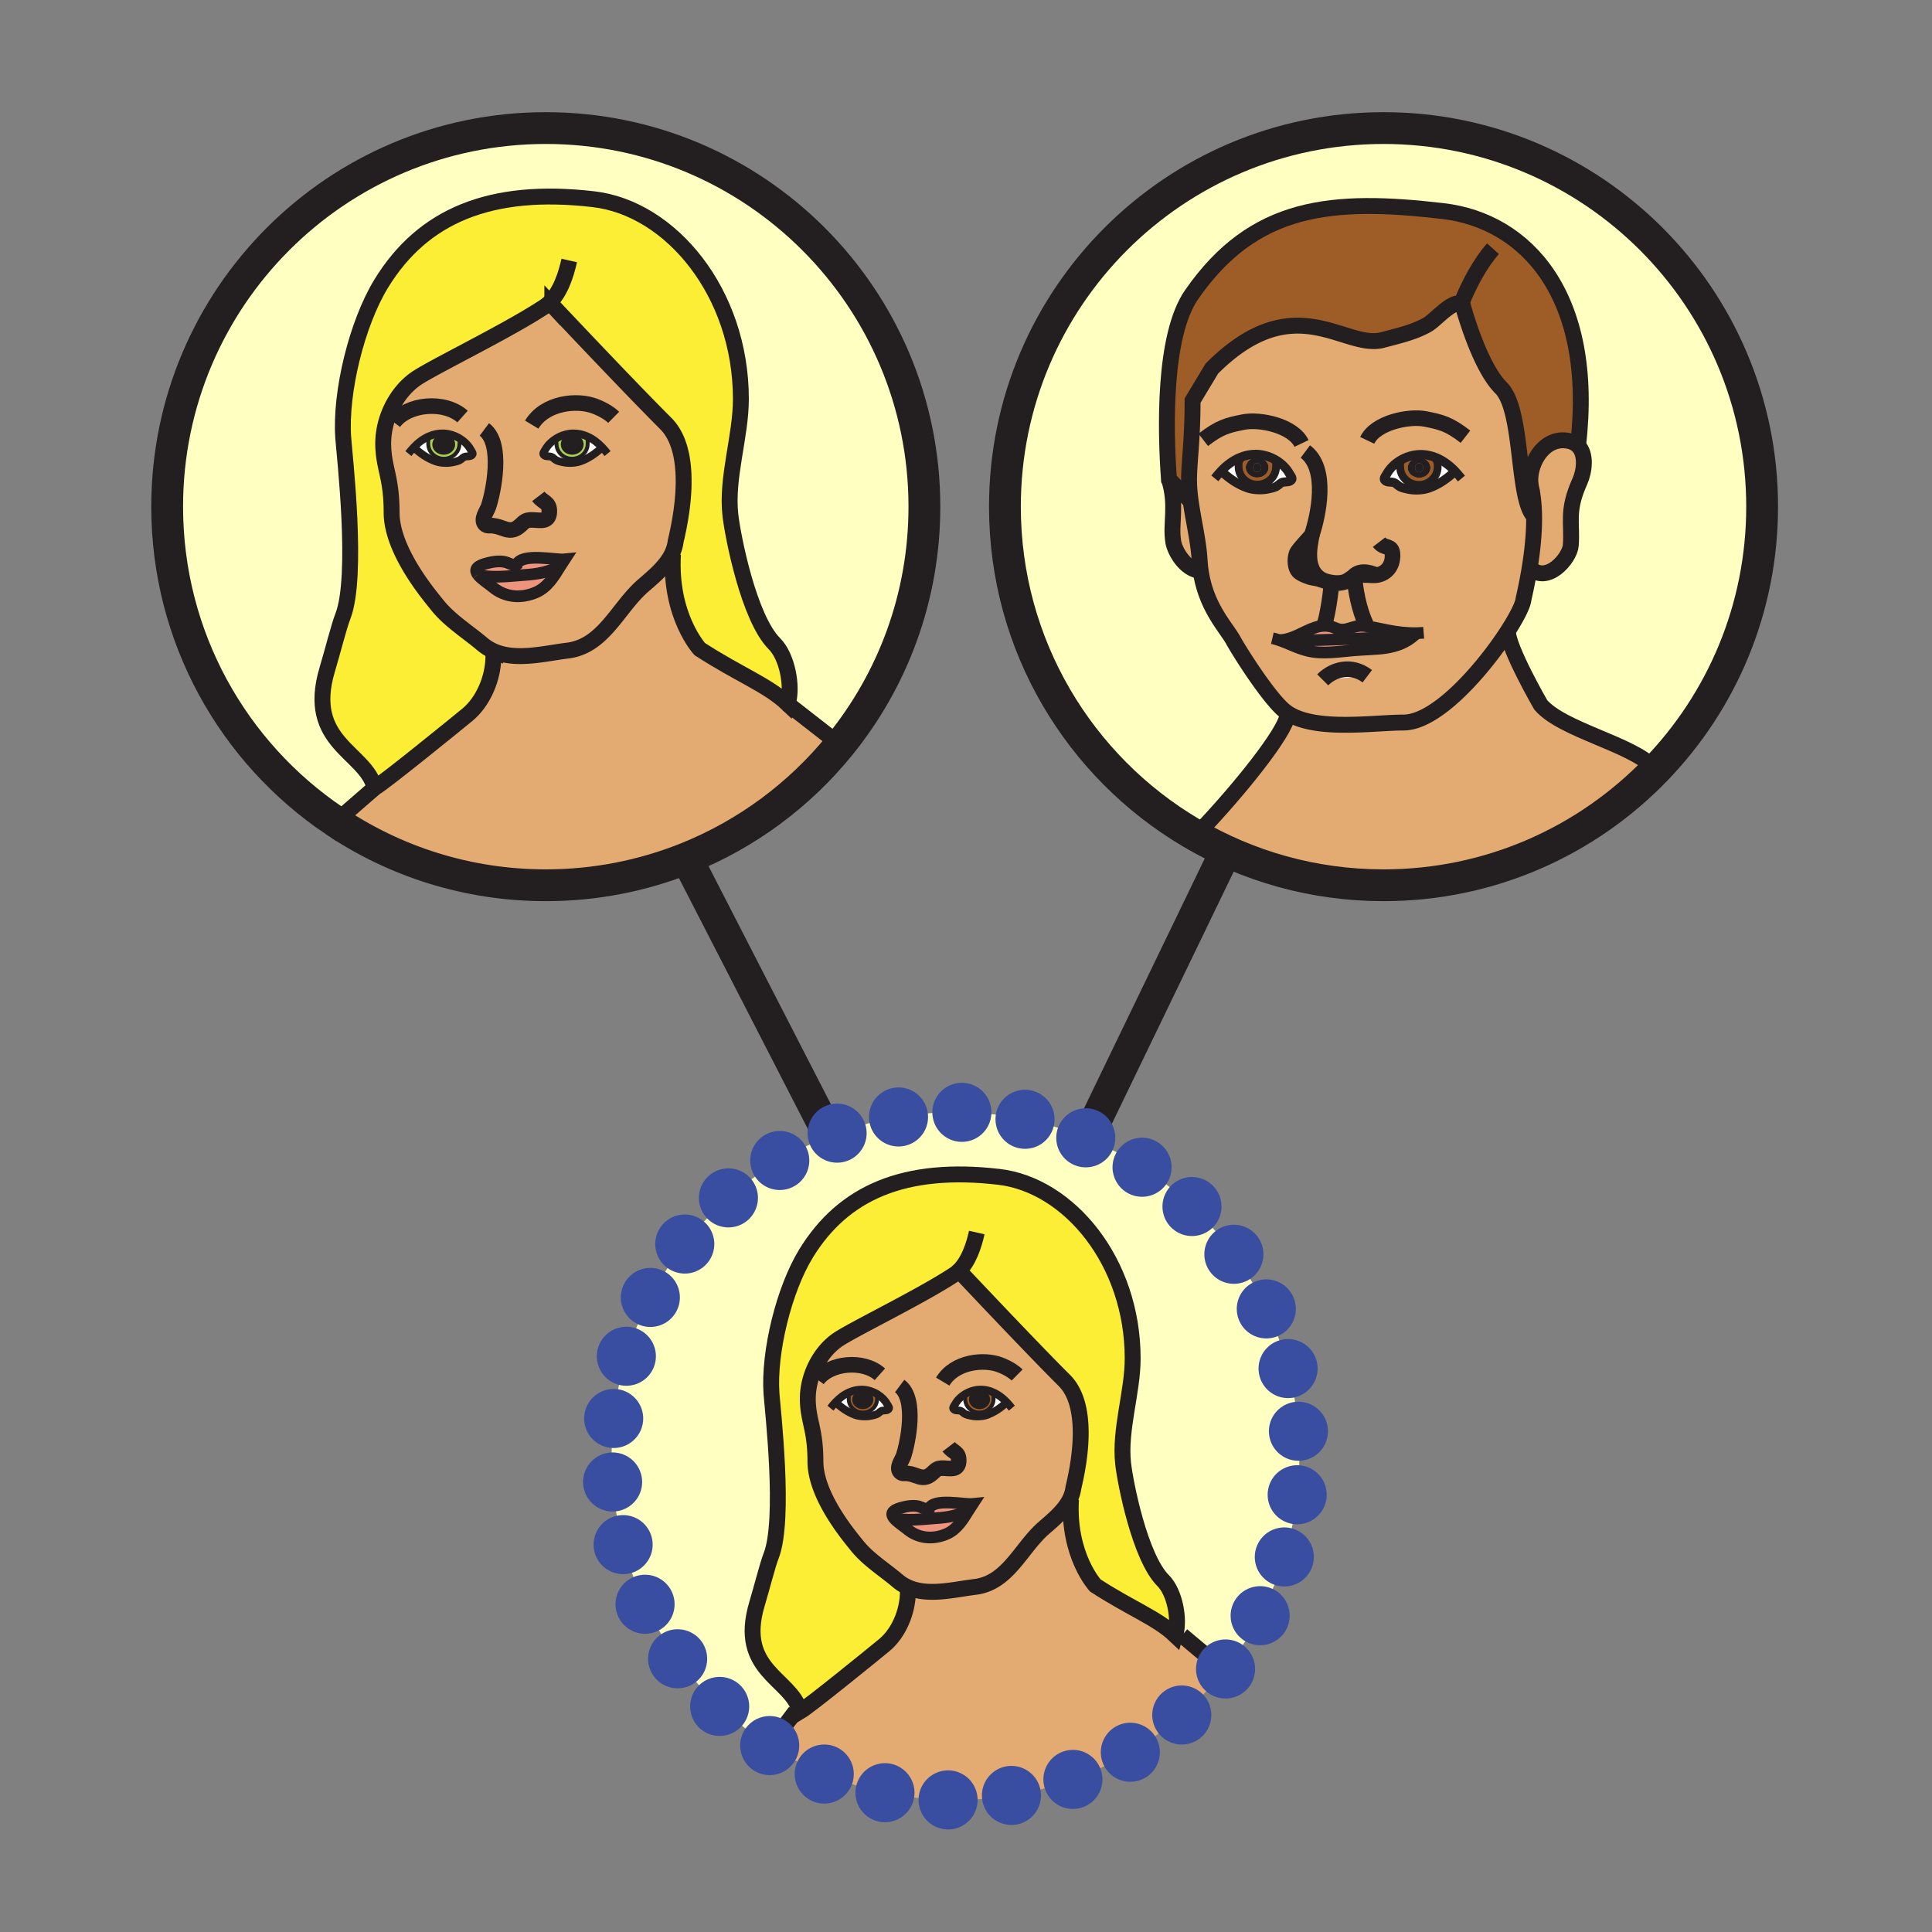 <?xml version="1.0"?><svg xmlns="http://www.w3.org/2000/svg" width="850.394" height="850.394" viewBox="0 0 850.394 850.394" overflow="visible"><rect x="0" y="0" width="850.394" height="850.394" fill="#808080" stroke="none"/><path d="M694.59 196.18c3.87 3.84 2.71 11.44.8 15.69-5.96 13.23-3.229 18.09-3.989 28.16-.42 5.64-10.381 17.43-18.091 9.88 1.08-6.64 2.04-14.78 1.95-22.63-.05-4.59-.46-9.08-1.42-13.11-1.74-8.64 5.04-22.14 16.3-20.17 1.93.34 3.38 1.11 4.45 2.18z" fill="#e3ab72" class="aac-skin-fill"></path><path d="M640.5 207.42c-2.35-2.48-5.08-4.56-8.14-5.87-2.311-.99-4.801-1.53-7.45-1.47-3.05.07-6.15 1.06-8.811 2.71-2.35 1.46-4.35 3.43-5.649 5.74-.811 1.39-1.851 2.36-.47 3.21 1.17.73 2.6.21 3.85.8.85.4 1.62 1.37 2.53 1.78 1.08.5 2.51.79 3.659 1.03 2.73.57 6.351.4 8.971-.54 4.319-1.53 8.08-4.22 11.33-7.23l.18-.16zm-103.02-.09l.18.16c3.25 3 7 5.69 11.33 7.23 2.62.93 6.22 1.09 8.97.53 1.16-.24 2.59-.52 3.67-1.03.91-.41 1.67-1.38 2.51-1.77 1.271-.59 2.681-.07 3.86-.8 1.38-.85.35-1.82-.46-3.22-1.29-2.31-3.29-4.28-5.64-5.73-2.66-1.65-5.771-2.65-8.82-2.72-2.65-.06-5.15.49-7.46 1.48-3.06 1.31-5.79 3.39-8.14 5.87zm25.56 74.45c4.29 1.45 8.229 3.62 12.72 4.69 6.36 1.53 13.58.33 20.04-.22 10.09-.88 19.181.18 26.88-6.71.301-.27.601-.55.891-.85-9.21.17-16.271-2.26-22.271-3.06l.08-.66c-3.2-6.24-5.04-16.54-5.12-21.23 2.19-.87 4.311-.68 7.98-.5.5.02 1.01 0 1.51-.06-3.25-1.48-7.61-2.43-10.29.92-.56.28-1.13.64-1.75 1.09-2.11 1.53-5.01 1.68-7.74 1.22.05 3.67-1.71 14.98-3 18.39l.021.66c-5.471.09-10.3 4.1-15.86 5.68-1.321.38-2.671.62-4.091.64zm14.46-46.61c-.34 1.03-6.16 6.66-6.81 8.5-.921 2.59-.591 6.31.85 7.81 1.22 1.25 4.79 2.6 6.32 2.83 1.569.25 2.5.41 4.319 1.08-8.049-4.23-5.849-14.37-4.679-20.22zm-48.99 16.14c-.22-1.47-.38-3-.47-4.59-.521-8.75-2.76-17.53-3.93-26.08-.44-3.17-.73-6.31-.73-9.41 0-7.99 1.55-17.34 1.55-34.91l8.49-14.09c36.41-36.42 58.311-8.14 75.12-12.57 6.49-1.72 13.69-3.32 19.63-6.67 3.811-2.14 10.84-10.84 15.021-9.3.18.06.359.14.529.25 0 0 7.07 26.88 16.98 36.78 9.91 9.9 6.79 48.79 14.56 56.56.09 7.85-.87 15.99-1.95 22.63-1.25 7.69-2.659 13.35-2.77 14.15-.35 2.45-2.9 7.55-6.85 13.68-10.561 16.44-31.131 40.29-45.9 40.29-12.81 0-38.38 3.99-50.75-3.99-.64-.41-1.24-.85-1.81-1.33-7.141-6.05-19.601-25.77-22.461-30.97-3.079-5.59-11.949-14.45-14.259-30.43zm53.7 47.93l19.62-1.59c-6.91-5.24-14.85-3.2-19.62 1.59z" fill="#e3ab72" class="aac-skin-fill"></path><path d="M690.14 194c-11.26-1.97-18.04 11.53-16.3 20.17.96 4.03 1.37 8.52 1.42 13.11-7.77-7.77-4.649-46.66-14.56-56.56-9.91-9.9-16.98-36.78-16.98-36.78-.17-.11-.35-.19-.529-.25-4.181-1.54-11.21 7.16-15.021 9.3-5.939 3.35-13.14 4.95-19.63 6.67-16.81 4.43-38.71-23.85-75.12 12.57l-8.49 14.09c0 17.57-1.55 26.92-1.55 34.91 0 3.1.29 6.24.73 9.41h-.01c-7.08-7.09-9.58-9.75-9.58-9.75-1.529-21.39-2.579-63.06 9.971-81.19 27.529-39.73 61.97-42.47 110.74-36.78 36.22 4.23 67.159 36.83 59.359 103.26-1.07-1.07-2.52-1.84-4.45-2.18z" fill="#9e5c26"></path><path d="M728.83 338.79c-30.3 31.37-72.8 50.87-119.86 50.87-30.92 0-59.87-8.42-84.68-23.09L528 366c17.73-18.61 37.58-43.42 38.65-51.03l.39-.93c12.37 7.98 37.94 3.99 50.75 3.99 14.77 0 35.34-23.85 45.9-40.29l.04.03c-.131 7.24 14.449 32.49 14.449 32.49 9.62 11.18 40.23 17.26 49.82 27.74l.831.79z" fill="#e3ab72" class="aac-skin-fill"></path><path d="M622.85 205.88c0-1.09.79-1.96 1.79-1.96.99 0 1.801.87 1.801 1.96 0 1.08-.811 1.96-1.801 1.96-1 0-1.79-.88-1.79-1.96z" fill="#231f20"></path><path d="M624.64 203.92c-1 0-1.79.87-1.79 1.96 0 1.08.79 1.96 1.79 1.96.99 0 1.801-.88 1.801-1.96-.001-1.09-.811-1.96-1.801-1.96zm-5.04 1.95c0-2.43 2.25-4.41 5.04-4.41 2.771 0 5.011 1.98 5.011 4.41 0 2.44-2.24 4.42-5.011 4.42-2.79 0-5.04-1.98-5.04-4.42z" fill="#231f20"></path><path d="M624.64 201.46c-2.79 0-5.04 1.98-5.04 4.41 0 2.44 2.25 4.42 5.04 4.42 2.771 0 5.011-1.98 5.011-4.42-.001-2.43-2.241-4.41-5.011-4.41zm8.16 4.12c0 4.34-3.689 7.87-8.24 7.87-4.56 0-8.25-3.53-8.25-7.87 0-1.2-.31-1.1.2-2.12l-.41-.67c2.66-1.65 5.761-2.64 8.811-2.71 2.649-.06 5.14.48 7.45 1.47l-.301.72c.89 1.25.74 1.68.74 3.31z" fill="#9e5c26"></path><path d="M624.56 213.45c4.551 0 8.24-3.53 8.24-7.87 0-1.63.15-2.06-.74-3.31l.301-.72c3.06 1.31 5.79 3.39 8.14 5.87l-.18.16c-3.25 3.01-7.011 5.7-11.33 7.23-2.62.94-6.24 1.11-8.971.54-1.149-.24-2.579-.53-3.659-1.03-.91-.41-1.681-1.38-2.53-1.78-1.25-.59-2.68-.07-3.85-.8-1.381-.85-.341-1.82.47-3.21 1.3-2.31 3.3-4.28 5.649-5.74l.41.67c-.51 1.02-.2.92-.2 2.12 0 4.34 3.69 7.87 8.25 7.87zM601.83 297.65l-19.62 1.59c4.77-4.79 12.71-6.83 19.62-1.59z" fill="#fff"></path><path d="M601.3 275.63c6 .8 13.061 3.23 22.271 3.06-.29.3-.59.58-.891.85l-.01-.01c-15.75 1.32-39.08 2.37-55.32 2.37l-.22-.76c5.561-1.58 10.39-5.59 15.86-5.68 1.56-.03 3.18.26 4.88 1.02 4.68 2.09 7.36-1.51 12.52-.96.3.03.6.07.91.11z" fill="#ee947d"></path><path d="M596.26 253.74c.08 4.69 1.92 14.99 5.12 21.23l-.08.66c-.31-.04-.609-.08-.91-.11-5.159-.55-7.84 3.05-12.52.96-1.7-.76-3.32-1.05-4.88-1.02l-.021-.66c1.29-3.41 3.05-14.72 3-18.39 2.73.46 5.63.31 7.74-1.22.62-.45 1.19-.81 1.75-1.09.271-.14.531-.26.801-.36z" fill="#e3ab72" class="aac-skin-fill"></path><path d="M575.76 286.47c-4.49-1.07-8.43-3.24-12.72-4.69 1.42-.02 2.77-.26 4.09-.64l.22.76c16.24 0 39.57-1.05 55.32-2.37l.01.01c-7.699 6.89-16.79 5.83-26.88 6.71-6.46.55-13.68 1.75-20.04.22z" fill="#ee947d"></path><path d="M565.23 312.71c.569.48 1.17.92 1.81 1.33l-.39.93c-1.07 7.61-20.92 32.42-38.65 51.03l-3.71.57c-49.06-29-81.96-82.43-81.96-143.56 0-92.03 74.61-166.64 166.64-166.64 92.04 0 166.65 74.61 166.65 166.64 0 44.99-17.82 85.81-46.79 115.78L728 338c-9.59-10.48-40.2-16.56-49.82-27.74 0 0-14.58-25.25-14.449-32.49l-.04-.03c3.949-6.13 6.5-11.23 6.85-13.68.11-.8 1.52-6.46 2.77-14.15 7.71 7.55 17.671-4.24 18.091-9.88.76-10.07-1.971-14.93 3.989-28.16 1.91-4.25 3.07-11.85-.8-15.69 7.8-66.43-23.14-99.03-59.359-103.26-48.771-5.69-83.211-2.95-110.74 36.78-12.55 18.13-11.5 59.8-9.971 81.19 3.721 11.41.53 19.67 1.931 27.71.729 4.17 5.34 12.2 12.06 12.71 2.311 15.98 11.181 24.84 14.26 30.43 2.858 5.2 15.318 24.92 22.458 30.97z" fill="#ffffc2"></path><path d="M553.35 203.83c.98 0 1.79.86 1.79 1.96 0 1.07-.81 1.95-1.79 1.95-1 0-1.79-.88-1.79-1.95 0-1.1.79-1.96 1.79-1.96z" fill="#231f20"></path><path d="M555.14 205.79c0-1.1-.81-1.96-1.79-1.96-1 0-1.79.86-1.79 1.96 0 1.07.79 1.95 1.79 1.95.98 0 1.79-.88 1.79-1.95zm3.24-.02c0 2.45-2.25 4.43-5.03 4.43-2.77 0-5.02-1.98-5.02-4.43 0-2.42 2.25-4.4 5.02-4.4 2.78 0 5.03 1.98 5.03 4.4z" fill="#231f20"></path><path d="M558.38 205.77c0-2.42-2.25-4.4-5.03-4.4-2.77 0-5.02 1.98-5.02 4.4 0 2.45 2.25 4.43 5.02 4.43 2.78 0 5.03-1.98 5.03-4.43zm3.28-.29c0 4.35-3.68 7.87-8.24 7.87-4.54 0-8.229-3.52-8.229-7.87 0-1.63-.15-2.05.729-3.3l-.3-.72c2.31-.99 4.81-1.54 7.46-1.48 3.05.07 6.16 1.07 8.82 2.72l-.41.67c.51 1.01.17.9.17 2.11z" fill="#9e5c26"></path><path d="M568 211.65c-1.18.73-2.59.21-3.86.8-.84.39-1.6 1.36-2.51 1.77-1.08.51-2.51.79-3.67 1.03-2.75.56-6.35.4-8.97-.53-4.33-1.54-8.08-4.23-11.33-7.23l-.18-.16c2.35-2.48 5.079-4.56 8.14-5.87l.3.72c-.88 1.25-.729 1.67-.729 3.3 0 4.35 3.689 7.87 8.229 7.87 4.561 0 8.24-3.52 8.24-7.87 0-1.21.34-1.1-.17-2.11l.41-.67c2.35 1.45 4.35 3.42 5.64 5.73.81 1.4 1.84 2.37.46 3.22z" fill="#fff"></path><path d="M571.92 640.93c0 35.721-12.37 68.561-33.07 94.44l-18.55-15.54h-3c2.11-7.18-.25-19.04-5.33-24.1-10.239-10.261-16.63-42.87-17.6-51.431-1.69-14.91 4.189-31.439 4.189-46.37 0-42.66-28.109-76.33-58.88-79.92-41.43-4.83-68.33 6.76-84.85 33.66-9.79 15.95-16.53 43.58-15.25 61.76.51 7.061 6.1 55.32-.13 71.32-1.62 4.13-3.94 13.54-6.26 21.27-8.77 29.25 14.96 32.771 18.81 46.87l-1.87.49-11.34 14.95c-41.86-26.93-69.58-73.92-69.58-127.4 0-83.59 67.75-151.359 151.35-151.359S571.92 557.34 571.92 640.93z" fill="#ffffc2"></path><path d="M528.04 246.72c.09 1.59.25 3.12.47 4.59-6.72-.51-11.33-8.54-12.06-12.71-1.4-8.04 1.79-16.3-1.931-27.71 0 0 2.5 2.66 9.58 9.75h.011c1.17 8.55 3.41 17.33 3.93 26.08z" fill="#e3ab72" class="aac-skin-fill"></path><path d="M422.14 559.57c-14.31 10.029-47.79 25.989-53.94 30.51-7.99 5.86-12.86 16.38-12.63 26.36.24 9.359 3.35 12.729 3.35 26.81 0 15.45 15.26 33.25 18.27 37.04 4.81 6.06 12.14 10.63 17.97 15.58 1.59 1.34 3.31 2.35 5.12 3.07l-.66 1.569c0 9.11-4.21 18.48-10.34 23.561-4.47 3.689-32.85 26.779-37.15 29.31-.04-.17-.08-.33-.13-.49-3.85-14.1-27.58-17.62-18.81-46.87 2.32-7.729 4.64-17.14 6.26-21.27 6.23-16 .64-64.26.13-71.32-1.28-18.18 5.46-45.81 15.25-61.76 16.52-26.9 43.42-38.49 84.85-33.66 30.771 3.59 58.88 37.26 58.88 79.92 0 14.931-5.88 31.46-4.189 46.37.97 8.561 7.36 41.17 17.6 51.431 5.08 5.06 7.44 16.92 5.33 24.1-8.05-7.64-19.33-11.68-35.18-21.96 0 0-12.18-13.19-10.71-37.88l-.42-.2c.71-1.48 1.22-3.05 1.45-4.73.29-1.989 9.239-34.229-3.9-47.38-14.1-14.08-40.15-41.699-45.35-47.22-.6-.64-.92-.979-.92-.979-.041.028-.091.058-.131.088z" fill="#fbee34"></path><path d="M352.13 753.38c4.3-2.53 32.68-25.62 37.15-29.31 6.13-5.08 10.34-14.45 10.34-23.561l.66-1.569c8.86 3.59 19.88.649 28.94-.45 14.53-1.771 20.17-17.221 30.29-25.99 4.38-3.8 9.09-7.73 11.48-12.71l.42.2c-1.47 24.689 10.71 37.88 10.71 37.88 15.85 10.28 27.13 14.32 35.18 21.96h3l18.55 15.54c-27.729 34.7-70.409 56.92-118.29 56.92-30.12 0-58.19-8.8-81.77-23.96l11.34-14.95 1.87-.49c.05.16.09.32.13.49z" fill="#e3ab72" class="aac-skin-fill"></path><path d="M431.14 614.57c.761 0 1.36.649 1.36 1.47 0 .83-.6 1.5-1.36 1.5-.75 0-1.359-.67-1.359-1.5-.001-.82.609-1.47 1.359-1.47z" fill="#231f20"></path><path d="M432.5 616.04c0-.82-.6-1.47-1.36-1.47-.75 0-1.359.649-1.359 1.47 0 .83.609 1.5 1.359 1.5.76 0 1.36-.67 1.36-1.5zm-5.15 0c0-1.83 1.681-3.33 3.79-3.33 2.101 0 3.79 1.5 3.79 3.33 0 1.85-1.689 3.35-3.79 3.35-2.11 0-3.79-1.5-3.79-3.35z" fill="#231f20"></path><path d="M424.68 613.72c2.01-1.25 4.36-2 6.669-2.06 2-.05 3.881.359 5.62 1.12l-.22.54c.67.949.57 1.27.57 2.5 0 3.29-2.811 5.949-6.24 5.949-3.44 0-6.23-2.659-6.23-5.949 0-.9-.25-.83.14-1.59l-.309-.51zm6.46-1.01c-2.109 0-3.79 1.5-3.79 3.33 0 1.85 1.681 3.35 3.79 3.35 2.101 0 3.79-1.5 3.79-3.35 0-1.83-1.69-3.33-3.79-3.33z" fill="#9e5c26"></path><path d="M443.14 617.22c-1.779-1.88-3.85-3.46-6.17-4.439a13.09 13.09 0 0 0-5.62-1.12c-2.31.06-4.659.81-6.669 2.06-1.78 1.101-3.29 2.59-4.27 4.33-.6 1.061-1.39 1.79-.34 2.44.89.55 1.96.16 2.9.59.64.32 1.23 1.05 1.92 1.35.79.38 1.879.601 2.76.78 2.069.42 4.81.3 6.779-.4 3.28-1.18 6.12-3.199 8.58-5.47l.13-.121zm-16.77 47.56c.58-.95 1.16-1.891 1.75-2.78-3.64.37-17.27-2.77-19.23 2.17-1.22.51-3.21-.79-4.57-1.12-2.55-.59-5.52-.02-7.99.7-3.99 1.16-4.18 2.73-2.92 4.39 1.31 1.71 4.16 3.5 6 5.021 4.95 4.09 11.38 4.62 17.41 1.95 4.44-1.961 7.05-6.261 9.55-10.331zm-58.6-47.56l.13.12c2.45 2.271 5.28 4.29 8.56 5.47 1.98.7 4.71.82 6.79.4.88-.18 1.96-.4 2.77-.78.68-.3 1.26-1.029 1.91-1.35.96-.43 2.02-.04 2.91-.59 1.04-.65.25-1.38-.34-2.44-.98-1.74-2.49-3.229-4.27-4.33-2.01-1.25-4.36-2-6.67-2.06-2.01-.05-3.89.37-5.64 1.12-2.31.98-4.38 2.56-6.15 4.44zm-12.2-.78c-.23-9.98 4.64-20.5 12.63-26.36 6.15-4.521 39.63-20.48 53.94-30.51.21.46.57.75 1.05.89 5.2 5.521 31.25 33.14 45.35 47.22 13.14 13.15 4.19 45.391 3.9 47.38-.23 1.681-.74 3.25-1.45 4.73-2.391 4.979-7.101 8.91-11.48 12.71-10.12 8.77-15.76 24.22-30.29 25.99-9.06 1.1-20.08 4.04-28.94.45a18.562 18.562 0 0 1-5.12-3.07c-5.83-4.95-13.16-9.521-17.97-15.58-3.01-3.79-18.27-21.59-18.27-37.04 0-14.08-3.11-17.45-3.35-26.81z" fill="#e3ab72" class="aac-skin-fill"></path><path d="M424.85 615.82c0 3.29 2.79 5.949 6.23 5.949 3.43 0 6.24-2.659 6.24-5.949 0-1.23.1-1.551-.57-2.5l.22-.54c2.32.979 4.391 2.56 6.17 4.439l-.13.12c-2.46 2.271-5.3 4.29-8.58 5.47-1.97.7-4.71.82-6.779.4-.881-.18-1.97-.4-2.76-.78-.69-.3-1.28-1.029-1.92-1.35-.94-.43-2.01-.04-2.9-.59-1.05-.65-.26-1.38.34-2.44.98-1.74 2.49-3.229 4.27-4.33l.31.511c-.391.76-.141.69-.141 1.59z" fill="#fff"></path><path d="M426.37 664.78c-2.5 4.069-5.11 8.37-9.55 10.33-6.03 2.67-12.46 2.14-17.41-1.95-1.84-1.521-4.69-3.311-6-5.021 4.88 1.42 12.14.61 17.05.221 4.92-.39 8.96-.43 15.91-3.58z" fill="#ee947d"></path><path d="M410.46 668.36c-4.91.39-12.17 1.199-17.05-.221-1.26-1.659-1.07-3.229 2.92-4.39 2.47-.72 5.44-1.29 7.99-.7 1.36.33 3.35 1.63 4.57 1.12 1.96-4.939 15.59-1.8 19.23-2.17-.59.89-1.17 1.83-1.75 2.78-6.95 3.151-10.99 3.191-15.91 3.581z" fill="#ee947d"></path><path d="M379.76 614.57c.75 0 1.36.649 1.36 1.47 0 .83-.61 1.5-1.36 1.5s-1.35-.67-1.35-1.5c0-.82.6-1.47 1.35-1.47z" fill="#231f20"></path><path d="M379.76 612.71c2.1 0 3.8 1.5 3.8 3.33 0 1.85-1.7 3.35-3.8 3.35-2.1 0-3.79-1.5-3.79-3.35 0-1.83 1.69-3.33 3.79-3.33zm0 4.83c.75 0 1.36-.67 1.36-1.5 0-.82-.61-1.47-1.36-1.47s-1.35.649-1.35 1.47c0 .83.6 1.5 1.35 1.5z" fill="#231f20"></path><path d="M379.56 611.66c2.31.06 4.66.81 6.67 2.06l-.32.511c.39.76.14.689.14 1.59 0 3.29-2.8 5.949-6.23 5.949-3.44 0-6.24-2.659-6.24-5.949 0-1.23-.11-1.551.56-2.5l-.22-.54c1.75-.751 3.63-1.171 5.64-1.121zm.2 7.73c2.1 0 3.8-1.5 3.8-3.35 0-1.83-1.7-3.33-3.8-3.33-2.1 0-3.79 1.5-3.79 3.33 0 1.85 1.69 3.35 3.79 3.35z" fill="#9e5c26"></path><path d="M379.82 621.77c3.43 0 6.23-2.659 6.23-5.949 0-.9.25-.83-.14-1.59l.32-.511c1.78 1.101 3.29 2.59 4.27 4.33.59 1.061 1.38 1.79.34 2.44-.89.55-1.95.16-2.91.59-.65.32-1.23 1.05-1.91 1.35-.81.38-1.89.601-2.77.78-2.08.42-4.81.3-6.79-.4-3.28-1.18-6.11-3.199-8.56-5.47l-.13-.12c1.77-1.88 3.84-3.46 6.15-4.439l.22.54c-.67.949-.56 1.27-.56 2.5 0 3.289 2.8 5.949 6.24 5.949z" fill="#fff"></path><path d="M406.88 223.01c0 39.73-13.9 76.2-37.09 104.83l-23.05-17.96c2.32-7.9-.28-20.97-5.87-26.54-11.27-11.28-18.32-47.19-19.38-56.62-1.86-16.41 4.62-34.61 4.62-51.06 0-46.97-30.95-84.03-64.84-87.97-45.61-5.33-75.23 7.43-93.41 37.04-10.78 17.57-18.21 47.99-16.78 68.01.56 7.77 6.71 60.92-.16 78.52-1.78 4.56-4.33 14.92-6.88 23.43-9.76 32.58 17.06 36.15 20.84 52.13L152 358l-4.94 3.2c-44.33-29.94-73.48-80.66-73.48-138.19 0-92.03 74.62-166.64 166.65-166.64s166.65 74.61 166.65 166.64z" fill="#ffffc2"></path><path d="M302.21 377.75c-19.16 7.68-40.08 11.91-61.98 11.91-34.51 0-66.57-10.49-93.17-28.46L152 358l12.88-11.18c4.73-2.78 35.99-28.22 40.91-32.26 6.76-5.6 11.4-15.9 11.4-25.95l.73-1.71c9.75 3.93 21.87.7 31.85-.52 15.99-1.95 22.2-18.96 33.33-28.61 4.85-4.19 10.03-8.51 12.67-14l.45.22c-1.62 27.19 11.79 41.72 11.79 41.72 17.46 11.32 29.87 15.75 38.73 24.17l23.05 17.96c-17.76 21.92-40.98 39.25-67.58 49.91z" fill="#e3ab72" class="aac-skin-fill"></path><path d="M251.87 193.98c.84 0 1.51.74 1.51 1.63 0 .91-.67 1.64-1.51 1.64-.82 0-1.49-.73-1.49-1.64 0-.89.67-1.63 1.49-1.63z" fill="#231f20"></path><path d="M253.38 195.61c0-.89-.67-1.63-1.51-1.63-.82 0-1.49.74-1.49 1.63 0 .91.67 1.64 1.49 1.64.84 0 1.51-.73 1.51-1.64zm-1.51-3.67c2.31 0 4.18 1.65 4.18 3.67 0 2.04-1.87 3.68-4.18 3.68s-4.18-1.64-4.18-3.68c0-2.02 1.87-3.67 4.18-3.67z" fill="#231f20"></path><path d="M256.05 195.61c0-2.02-1.87-3.67-4.18-3.67s-4.18 1.65-4.18 3.67c0 2.04 1.87 3.68 4.18 3.68s4.18-1.64 4.18-3.68zm2.02-3c.73 1.05.6 1.4.6 2.76 0 3.62-3.07 6.55-6.86 6.55-3.78 0-6.86-2.93-6.86-6.55 0-1.01-.27-.92.15-1.76l-.34-.55c2.22-1.39 4.81-2.22 7.35-2.28 2.21-.05 4.28.41 6.2 1.24l-.24.59z" fill="#abd153"></path><path d="M246.61 249.28c.65-1.04 1.29-2.08 1.94-3.06-4 .41-19.03-3.06-21.19 2.39-1.34.54-3.52-.89-5.01-1.23-2.81-.65-6.07-.03-8.8.76-4.38 1.27-4.6 3-3.22 4.82h.01c1.43 1.89 4.58 3.87 6.6 5.54 5.45 4.52 12.54 5.08 19.17 2.15 4.88-2.16 7.76-6.88 10.5-11.37zm18.47-52.38c-1.96-2.06-4.23-3.79-6.77-4.88-1.92-.83-3.99-1.29-6.2-1.24-2.54.06-5.13.89-7.35 2.28-1.96 1.2-3.62 2.84-4.71 4.76-.65 1.17-1.52 1.97-.37 2.69.98.6 2.16.16 3.2.65.71.34 1.35 1.15 2.11 1.49.88.42 2.08.66 3.05.86 2.28.46 5.28.33 7.47-.46 3.61-1.28 6.72-3.51 9.43-6.02l.14-.13zm-96.4-.84c-.27-11.01 5.11-22.58 13.9-29.03 6.77-4.98 43.63-22.56 59.38-33.61.23.51.62.83 1.15.98 5.74 6.09 34.43 36.51 49.94 52.01 14.46 14.47 4.62 49.97 4.31 52.16-.26 1.85-.81 3.58-1.59 5.2-2.64 5.49-7.82 9.81-12.67 14-11.13 9.65-17.34 26.66-33.33 28.61-9.98 1.22-22.1 4.45-31.85.52a21.05 21.05 0 0 1-5.65-3.4c-6.43-5.44-14.5-10.48-19.78-17.14-3.32-4.18-20.12-23.79-20.12-40.8 0-15.5-3.43-19.21-3.69-29.5zm13.43.84l.14.13c2.7 2.51 5.82 4.74 9.43 6.02 2.18.79 5.18.92 7.47.46.96-.2 2.16-.44 3.05-.86.75-.34 1.39-1.15 2.1-1.49 1.05-.49 2.23-.05 3.21-.65 1.14-.72.27-1.52-.38-2.69-1.09-1.92-2.75-3.56-4.71-4.77-2.22-1.38-4.81-2.21-7.35-2.27-2.2-.05-4.28.41-6.19 1.23v.01c-2.54 1.08-4.82 2.82-6.77 4.88z" fill="#e3ab72" class="aac-skin-fill"></path><path d="M240.05 197.82c1.09-1.92 2.75-3.56 4.71-4.76l.34.55c-.42.84-.15.75-.15 1.76 0 3.62 3.08 6.55 6.86 6.55 3.79 0 6.86-2.93 6.86-6.55 0-1.36.13-1.71-.6-2.76l.24-.59c2.54 1.09 4.81 2.82 6.77 4.88l-.14.13c-2.71 2.51-5.82 4.74-9.43 6.02-2.19.79-5.19.92-7.47.46-.97-.2-2.17-.44-3.05-.86-.76-.34-1.4-1.15-2.11-1.49-1.04-.49-2.22-.05-3.2-.65-1.15-.72-.28-1.52.37-2.69z" fill="#fff"></path><path d="M246.61 249.28c-2.74 4.49-5.62 9.21-10.5 11.37-6.63 2.93-13.72 2.37-19.17-2.15-2.02-1.67-5.17-3.65-6.6-5.54 5.38 1.58 13.36.68 18.76.25 5.42-.42 9.86-.47 17.51-3.93z" fill="#ee947d"></path><path d="M227.36 248.61c2.16-5.45 17.19-1.98 21.19-2.39-.65.98-1.29 2.02-1.94 3.06-7.65 3.46-12.09 3.51-17.51 3.93-5.4.43-13.38 1.33-18.76-.25h-.01c-1.38-1.82-1.16-3.55 3.22-4.82 2.73-.79 5.99-1.41 8.8-.76 1.49.34 3.67 1.77 5.01 1.23z" fill="#ee947d"></path><path d="M195.31 193.98c.83 0 1.49.74 1.49 1.63 0 .91-.66 1.64-1.49 1.64s-1.5-.73-1.5-1.64c0-.89.67-1.63 1.5-1.63z" fill="#231f20"></path><path d="M196.8 195.61c0-.89-.66-1.63-1.49-1.63s-1.5.74-1.5 1.63c0 .91.67 1.64 1.5 1.64s1.49-.73 1.49-1.64zm-1.49 3.68c-2.32 0-4.18-1.64-4.18-3.68 0-2.02 1.86-3.67 4.18-3.67 2.31 0 4.18 1.65 4.18 3.67 0 2.04-1.87 3.68-4.18 3.68z" fill="#231f20"></path><path d="M195.37 201.92c-3.79 0-6.87-2.93-6.87-6.55 0-1.36-.12-1.71.62-2.76l-.24-.59v-.01c1.91-.82 3.99-1.28 6.19-1.23 2.54.06 5.13.89 7.35 2.27l-.34.56c.42.84.15.75.15 1.76 0 3.62-3.07 6.55-6.86 6.55zm-.06-9.98c-2.32 0-4.18 1.65-4.18 3.67 0 2.04 1.86 3.68 4.18 3.68 2.31 0 4.18-1.64 4.18-3.68 0-2.02-1.87-3.67-4.18-3.67z" fill="#abd153"></path><path d="M199.15 203.51c-2.29.46-5.29.33-7.47-.46-3.61-1.28-6.73-3.51-9.43-6.02l-.14-.13c1.95-2.06 4.23-3.8 6.77-4.88l.24.59c-.74 1.05-.62 1.4-.62 2.76 0 3.62 3.08 6.55 6.87 6.55s6.86-2.93 6.86-6.55c0-1.01.27-.92-.15-1.76l.34-.56c1.96 1.21 3.62 2.85 4.71 4.77.65 1.17 1.52 1.97.38 2.69-.98.6-2.16.16-3.21.65-.71.34-1.35 1.15-2.1 1.49-.89.42-2.09.66-3.05.86z" fill="#fff"></path><path d="M241.96 133.42c-15.75 11.05-52.61 28.63-59.38 33.61-8.79 6.45-14.17 18.02-13.9 29.03.26 10.29 3.69 14 3.69 29.5 0 17.01 16.8 36.62 20.12 40.8 5.28 6.66 13.35 11.7 19.78 17.14a21.05 21.05 0 0 0 5.65 3.4l-.73 1.71c0 10.05-4.64 20.35-11.4 25.95-4.92 4.04-36.18 29.48-40.91 32.26-3.78-15.98-30.6-19.55-20.84-52.13 2.55-8.51 5.1-18.87 6.88-23.43 6.87-17.6.72-70.75.16-78.52-1.43-20.02 6-50.44 16.78-68.01 18.18-29.61 47.8-42.37 93.41-37.04 33.89 3.94 64.84 41 64.84 87.97 0 16.45-6.48 34.65-4.62 51.06 1.06 9.43 8.11 45.34 19.38 56.62 5.59 5.57 8.19 18.64 5.87 26.54-8.86-8.42-21.27-12.85-38.73-24.17 0 0-13.41-14.53-11.79-41.72l-.45-.22c.78-1.62 1.33-3.35 1.59-5.2.31-2.19 10.15-37.69-4.31-52.16-15.51-15.5-44.2-45.92-49.94-52.01-.65-.7-1.01-1.08-1.01-1.08-.05.03-.09.06-.14.1z" fill="#fbee34"></path><g fill="none"><path d="M414.95 608.13c5.26-8.76 18.069-10.16 25.399-7.31 3.94 1.55 6.33 3.38 7.36 4.399M387.29 604.91c-7.32-6.55-21.99-5.15-27.49 2.3M396 610.06c7.65 5.71 3.6 25.08 1.67 30.86-.61 1.84-3.25 5.11-1.4 7.021.91.939 2.06.43 3.17.609 1.17.17 1.88.29 3.22.79 2.59.96 4.47 1.54 6.8-.16 2.53-1.83 2.34-3.12 6.06-2.939 3.14.149 6.61 1.029 6.46-3.79-.11-3.33-2.61-3.29-4.4-5.63" stroke="#231f20" stroke-width="6.864"></path><path d="M408.67 665.02c.04-.31.11-.59.22-.85 1.96-4.939 15.59-1.8 19.23-2.17-.59.89-1.17 1.83-1.75 2.78-2.5 4.069-5.11 8.37-9.55 10.33-6.03 2.67-12.46 2.14-17.41-1.95-1.84-1.521-4.69-3.311-6-5.021-1.26-1.659-1.07-3.229 2.92-4.39 2.47-.72 5.44-1.29 7.99-.7 1.36.33 3.35 1.63 4.57 1.12.2-.08.38-.22.53-.41" stroke="#231f20" stroke-width="5.148"></path><path d="M393.41 668.14c4.88 1.42 12.14.61 17.05.221 4.92-.391 8.96-.431 15.91-3.58" stroke="#231f20" stroke-width="5.148"></path><path d="M444.28 618.5c-.37-.44-.74-.87-1.141-1.28-1.779-1.88-3.85-3.46-6.17-4.439a13.09 13.09 0 0 0-5.62-1.12c-2.31.06-4.659.81-6.669 2.06-1.78 1.101-3.29 2.59-4.27 4.33-.6 1.061-1.39 1.79-.34 2.44.89.55 1.96.16 2.9.59.64.32 1.23 1.05 1.92 1.35.79.38 1.879.601 2.76.78 2.069.42 4.81.3 6.779-.4 3.28-1.18 6.12-3.199 8.58-5.47" stroke="#231f20" stroke-width="3.432" stroke-linecap="square" stroke-miterlimit="10"></path><path d="M424.99 614.23c-.39.76-.14.689-.14 1.59 0 3.29 2.79 5.949 6.23 5.949 3.43 0 6.24-2.659 6.24-5.949 0-1.23.1-1.551-.57-2.5" stroke="#231f20" stroke-width="1.716" stroke-linecap="square" stroke-miterlimit="10"></path><path d="M427.35 616.04c0 1.85 1.681 3.35 3.79 3.35 2.101 0 3.79-1.5 3.79-3.35 0-1.83-1.689-3.33-3.79-3.33-2.11 0-3.79 1.5-3.79 3.33z" stroke="#231f20" stroke-width="1.716"></path><path d="M429.78 616.04c0 .83.609 1.5 1.359 1.5.761 0 1.36-.67 1.36-1.5 0-.82-.6-1.47-1.36-1.47-.749 0-1.359.65-1.359 1.47z" stroke="#231f20" stroke-width="1.716"></path><path d="M366.63 618.5c.36-.44.74-.87 1.14-1.28 1.77-1.88 3.84-3.46 6.15-4.439 1.75-.75 3.63-1.17 5.64-1.12 2.31.06 4.66.81 6.67 2.06 1.78 1.101 3.29 2.59 4.27 4.33.59 1.061 1.38 1.79.34 2.44-.89.55-1.95.16-2.91.59-.65.32-1.23 1.05-1.91 1.35-.81.38-1.89.601-2.77.78-2.08.42-4.81.3-6.79-.4-3.28-1.18-6.11-3.199-8.56-5.47" stroke="#231f20" stroke-width="3.432" stroke-linecap="square" stroke-miterlimit="10"></path><path d="M385.91 614.23c.39.76.14.689.14 1.59 0 3.29-2.8 5.949-6.23 5.949-3.44 0-6.24-2.659-6.24-5.949 0-1.23-.11-1.551.56-2.5" stroke="#231f20" stroke-width="1.716" stroke-linecap="square" stroke-miterlimit="10"></path><path d="M383.56 616.04c0 1.85-1.7 3.35-3.8 3.35-2.1 0-3.79-1.5-3.79-3.35 0-1.83 1.69-3.33 3.79-3.33s3.8 1.5 3.8 3.33z" stroke="#231f20" stroke-width="1.716"></path><path d="M381.12 616.04c0 .83-.61 1.5-1.36 1.5s-1.35-.67-1.35-1.5c0-.82.6-1.47 1.35-1.47s1.36.65 1.36 1.47z" stroke="#231f20" stroke-width="1.716"></path><path d="M423.19 560.46c5.2 5.521 31.25 33.14 45.35 47.22 13.14 13.15 4.19 45.391 3.9 47.38-.23 1.681-.74 3.25-1.45 4.73-2.391 4.979-7.101 8.91-11.48 12.71-10.12 8.77-15.76 24.22-30.29 25.99-9.06 1.1-20.08 4.04-28.94.45a18.562 18.562 0 0 1-5.12-3.07c-5.83-4.95-13.16-9.521-17.97-15.58-3.01-3.79-18.27-21.59-18.27-37.04 0-14.08-3.11-17.45-3.35-26.81-.23-9.98 4.64-20.5 12.63-26.36 6.15-4.521 39.63-20.48 53.94-30.51.04-.03.09-.061.13-.09l.92.98z" stroke="#231f20" stroke-width="7"></path><path d="M471.41 659.99c-1.47 24.689 10.71 37.88 10.71 37.88 15.85 10.28 27.13 14.32 35.18 21.96 2.11-7.18-.25-19.04-5.33-24.1-10.239-10.261-16.63-42.87-17.6-51.431-1.69-14.91 4.189-31.439 4.189-46.37 0-42.66-28.109-76.33-58.88-79.92-41.43-4.83-68.33 6.76-84.85 33.66-9.79 15.95-16.53 43.58-15.25 61.76.51 7.061 6.1 55.32-.13 71.32-1.62 4.13-3.94 13.54-6.26 21.27-8.77 29.25 14.96 32.771 18.81 46.87.05.16.09.32.13.49 4.3-2.53 32.68-25.62 37.15-29.31 6.13-5.08 10.34-14.45 10.34-23.561" stroke="#231f20" stroke-width="7"></path><path d="M423.93 560.54c-.27.01-.52-.021-.74-.08-.48-.14-.84-.43-1.05-.89-.03-.061-.06-.12-.08-.19 4.4-4.29 6.57-11.08 7.89-16.86" stroke="#231f20" stroke-width="7"></path><path d="M147.06 361.2c-44.33-29.94-73.48-80.66-73.48-138.19 0-92.03 74.62-166.64 166.65-166.64s166.65 74.61 166.65 166.64c0 39.73-13.9 76.2-37.09 104.83-17.76 21.92-40.98 39.25-67.58 49.91-19.16 7.68-40.08 11.91-61.98 11.91-34.51 0-66.57-10.49-93.17-28.46z" stroke="#231f20" stroke-width="14"></path><path d="M234.04 186.91c5.81-9.66 19.91-11.2 27.98-8.05 4.34 1.7 6.96 3.7 8.1 4.83M203.6 183.35c-8.07-7.2-24.22-5.67-30.27 2.53M213.19 189.02c8.42 6.29 3.96 27.62 1.84 33.98-.68 2.03-3.58 5.62-1.54 7.73.99 1.02 2.26.47 3.49.66 1.29.2 2.06.33 3.54.88 2.85 1.05 4.93 1.7 7.49-.17 2.78-2.01 2.56-3.43 6.67-3.24 3.46.17 7.27 1.14 7.11-4.18-.13-3.66-2.87-3.61-4.84-6.19" stroke="#231f20" stroke-width="6.864"></path><path d="M210.33 252.96c-1.38-1.82-1.16-3.55 3.22-4.82 2.73-.79 5.99-1.41 8.8-.76 1.49.34 3.67 1.77 5.01 1.23.23-.09.43-.24.6-.46" stroke="#231f20" stroke-width="5.148"></path><path d="M227.13 249.54c.04-.34.12-.65.23-.93 2.16-5.45 17.19-1.98 21.19-2.39-.65.98-1.29 2.02-1.94 3.06-2.74 4.49-5.62 9.21-10.5 11.37-6.63 2.93-13.72 2.37-19.17-2.15-2.02-1.67-5.17-3.65-6.6-5.54" stroke="#231f20" stroke-width="5.148"></path><path d="M210.33 252.96h.01c5.38 1.58 13.36.68 18.76.25 5.42-.42 9.86-.47 17.51-3.93h.01" stroke="#231f20" stroke-width="5.148"></path><path d="M266.34 198.32c-.4-.49-.83-.96-1.26-1.42-1.96-2.06-4.23-3.79-6.77-4.88-1.92-.83-3.99-1.29-6.2-1.24-2.54.06-5.13.89-7.35 2.28-1.96 1.2-3.62 2.84-4.71 4.76-.65 1.17-1.52 1.97-.37 2.69.98.6 2.16.16 3.2.65.71.34 1.35 1.15 2.11 1.49.88.42 2.08.66 3.05.86 2.28.46 5.28.33 7.47-.46 3.61-1.28 6.72-3.51 9.43-6.02" stroke="#231f20" stroke-width="3.432" stroke-linecap="square" stroke-miterlimit="10"></path><path d="M245.1 193.61c-.42.84-.15.75-.15 1.76 0 3.62 3.08 6.55 6.86 6.55 3.79 0 6.86-2.93 6.86-6.55 0-1.36.13-1.71-.6-2.76" stroke="#231f20" stroke-width="1.716" stroke-linecap="square" stroke-miterlimit="10"></path><path d="M247.69 195.61c0 2.04 1.87 3.68 4.18 3.68s4.18-1.64 4.18-3.68c0-2.02-1.87-3.67-4.18-3.67s-4.18 1.65-4.18 3.67z" stroke="#231f20" stroke-width="1.716"></path><path d="M250.38 195.61c0 .91.67 1.64 1.49 1.64.84 0 1.51-.73 1.51-1.64 0-.89-.67-1.63-1.51-1.63-.82 0-1.49.74-1.49 1.63z" stroke="#231f20" stroke-width="1.716"></path><path d="M180.85 198.32c.4-.49.82-.96 1.26-1.42 1.95-2.06 4.23-3.8 6.77-4.88v-.01c1.91-.82 3.99-1.28 6.19-1.23 2.54.06 5.13.89 7.35 2.27 1.96 1.21 3.62 2.85 4.71 4.77.65 1.17 1.52 1.97.38 2.69-.98.6-2.16.16-3.21.65-.71.34-1.35 1.15-2.1 1.49-.89.42-2.09.66-3.05.86-2.29.46-5.29.33-7.47-.46-3.61-1.28-6.73-3.51-9.43-6.02" stroke="#231f20" stroke-width="3.432" stroke-linecap="square" stroke-miterlimit="10"></path><path d="M202.08 193.61c.42.84.15.75.15 1.76 0 3.62-3.07 6.55-6.86 6.55s-6.87-2.93-6.87-6.55c0-1.36-.12-1.71.62-2.76" stroke="#231f20" stroke-width="1.716" stroke-linecap="square" stroke-miterlimit="10"></path><path d="M199.49 195.61c0 2.04-1.87 3.68-4.18 3.68-2.32 0-4.18-1.64-4.18-3.68 0-2.02 1.86-3.67 4.18-3.67 2.31 0 4.18 1.65 4.18 3.67z" stroke="#231f20" stroke-width="1.716"></path><path d="M196.8 195.61c0 .91-.66 1.64-1.49 1.64s-1.5-.73-1.5-1.64c0-.89.67-1.63 1.5-1.63s1.49.74 1.49 1.63z" stroke="#231f20" stroke-width="1.716"></path><path d="M243.11 134.4c5.74 6.09 34.43 36.51 49.94 52.01 14.46 14.47 4.62 49.97 4.31 52.16-.26 1.85-.81 3.58-1.59 5.2-2.64 5.49-7.82 9.81-12.67 14-11.13 9.65-17.34 26.66-33.33 28.61-9.98 1.22-22.1 4.45-31.85.52a21.05 21.05 0 0 1-5.65-3.4c-6.43-5.44-14.5-10.48-19.78-17.14-3.32-4.18-20.12-23.79-20.12-40.8 0-15.5-3.43-19.21-3.69-29.5-.27-11.01 5.11-22.58 13.9-29.03 6.77-4.98 43.63-22.56 59.38-33.61.05-.04.09-.07.14-.1 0 0 .36.38 1.01 1.08z" stroke="#231f20" stroke-width="7"></path><path d="M296.22 243.99c-1.62 27.19 11.79 41.72 11.79 41.72 17.46 11.32 29.87 15.75 38.73 24.17 2.32-7.9-.28-20.97-5.87-26.54-11.27-11.28-18.32-47.19-19.38-56.62-1.86-16.41 4.62-34.61 4.62-51.06 0-46.97-30.95-84.03-64.84-87.97-45.61-5.33-75.23 7.43-93.41 37.04-10.78 17.57-18.21 47.99-16.78 68.01.56 7.77 6.71 60.92-.16 78.52-1.78 4.56-4.33 14.92-6.88 23.43-9.76 32.58 17.06 36.15 20.84 52.13 4.73-2.78 35.99-28.22 40.91-32.26 6.76-5.6 11.4-15.9 11.4-25.95" stroke="#231f20" stroke-width="7"></path><path d="M243.94 134.51c-.31 0-.58-.04-.83-.11-.53-.15-.92-.47-1.15-.98-.03-.06-.06-.12-.08-.19 4.85-4.73 7.23-12.2 8.68-18.57" stroke="#231f20" stroke-width="7"></path><path d="M572.88 195.2c-3.72-7.82-18.29-10.89-25.64-9.41-6.92 1.38-10.36 2.21-17.61 7.82M601.79 193.83c3.72-7.83 18.28-10.88 25.66-9.41 6.93 1.37 10.37 2.2 17.59 7.81" stroke="#231f20" stroke-width="6.864"></path><path d="M535.99 209.02c.479-.58.97-1.14 1.49-1.69 2.35-2.48 5.079-4.56 8.14-5.87 2.31-.99 4.81-1.54 7.46-1.48 3.05.07 6.16 1.07 8.82 2.72 2.35 1.45 4.35 3.42 5.64 5.73.81 1.4 1.84 2.37.46 3.22-1.18.73-2.59.21-3.86.8-.84.39-1.6 1.36-2.51 1.77-1.08.51-2.51.79-3.67 1.03-2.75.56-6.35.4-8.97-.53-4.33-1.54-8.08-4.23-11.33-7.23" stroke="#231f20" stroke-width="4" stroke-linecap="square" stroke-miterlimit="10"></path><path d="M561.49 203.37c.51 1.01.17.9.17 2.11 0 4.35-3.68 7.87-8.24 7.87-4.54 0-8.229-3.52-8.229-7.87 0-1.63-.15-2.05.729-3.3" stroke="#231f20" stroke-width="3.432" stroke-linecap="square" stroke-miterlimit="10"></path><path d="M642 209.11c-.48-.58-.98-1.14-1.5-1.69-2.35-2.48-5.08-4.56-8.14-5.87-2.311-.99-4.801-1.53-7.45-1.47-3.05.07-6.15 1.06-8.811 2.71-2.35 1.46-4.35 3.43-5.649 5.74-.811 1.39-1.851 2.36-.47 3.21 1.17.73 2.6.21 3.85.8.85.4 1.62 1.37 2.53 1.78 1.08.5 2.51.79 3.659 1.03 2.73.57 6.351.4 8.971-.54 4.319-1.53 8.08-4.22 11.33-7.23" stroke="#231f20" stroke-width="4" stroke-linecap="square" stroke-miterlimit="10"></path><path d="M616.51 203.46c-.51 1.02-.2.92-.2 2.12 0 4.34 3.69 7.87 8.25 7.87 4.551 0 8.24-3.53 8.24-7.87 0-1.63.15-2.06-.74-3.31" stroke="#231f20" stroke-width="3.432" stroke-linecap="square" stroke-miterlimit="10"></path><path d="M694.58 196.24c0-.02 0-.04.01-.06 7.8-66.43-23.14-99.03-59.359-103.26-48.771-5.69-83.211-2.95-110.74 36.78-12.55 18.13-11.5 59.8-9.971 81.19 0 0 2.5 2.66 9.58 9.75" stroke="#231f20" stroke-width="7"></path><path d="M675.26 227.28c-7.77-7.77-4.649-46.66-14.56-56.56-9.91-9.9-16.98-36.78-16.98-36.78-.17-.11-.35-.19-.529-.25-4.181-1.54-11.21 7.16-15.021 9.3-5.939 3.35-13.14 4.95-19.63 6.67-16.81 4.43-38.71-23.85-75.12 12.57l-8.49 14.09c0 17.57-1.55 26.92-1.55 34.91 0 3.1.29 6.24.73 9.41 1.17 8.55 3.409 17.33 3.93 26.08.09 1.59.25 3.12.47 4.59 2.311 15.98 11.181 24.84 14.26 30.43 2.86 5.2 15.32 24.92 22.461 30.97.569.48 1.17.92 1.81 1.33 12.37 7.98 37.94 3.99 50.75 3.99 14.77 0 35.34-23.85 45.9-40.29 3.949-6.13 6.5-11.23 6.85-13.68.11-.8 1.52-6.46 2.77-14.15 1.079-6.64 2.039-14.78 1.949-22.63-.05-4.59-.46-9.08-1.42-13.11a33.67 33.67 0 0 0-1.13-3.85" stroke="#231f20" stroke-width="7"></path><path d="M642.31 136.07c.271-.78.57-1.57.881-2.38 3.229-8.36 8.52-18.15 13.97-24.21" stroke="#231f20" stroke-width="7"></path><path d="M563.04 281.78c1.42-.02 2.77-.26 4.09-.64 5.561-1.58 10.39-5.59 15.86-5.68 1.56-.03 3.18.26 4.88 1.02 4.68 2.09 7.36-1.51 12.52-.96.301.03.601.07.91.11 6 .8 13.061 3.23 22.271 3.06 1-.02 2.029-.07 3.08-.15" stroke="#231f20" stroke-width="5.148"></path><path d="M560.05 280.91c1.021.24 2.021.53 2.99.87 4.29 1.45 8.229 3.62 12.72 4.69 6.36 1.53 13.58.33 20.04-.22 10.09-.88 19.181.18 26.88-6.71.301-.27.601-.55.891-.85.239-.24.479-.48.72-.74M567.35 281.9c16.24 0 39.57-1.05 55.32-2.37" stroke="#231f20" stroke-width="5.148"></path><path d="M574.56 198.75c10.311 7.71 5.54 28.63 2.94 36.42-.34 1.03-6.16 6.66-6.81 8.5-.921 2.59-.591 6.31.85 7.81 1.22 1.25 4.79 2.6 6.32 2.83 1.569.25 2.5.41 4.319 1.08 1.15.43 2.45.8 3.79 1.02 2.73.46 5.63.31 7.74-1.22.62-.45 1.19-.81 1.75-1.09.271-.14.53-.26.8-.36 2.19-.87 4.311-.68 7.98-.5.5.02 1.01 0 1.51-.06 3.76-.47 7.37-3.36 7.19-9.1-.15-4.48-3.511-2.3-5.931-5.46" stroke="#231f20" stroke-width="6.864"></path><path d="M585.97 256.4v.01c.05 3.67-1.71 14.98-3 18.39M596.25 253.39c0 .11 0 .23.01.35.08 4.69 1.92 14.99 5.12 21.23M577.6 234.68c-.029.16-.06.32-.1.49-1.17 5.85-3.37 15.99 4.68 20.22" stroke="#231f20" stroke-width="6.864"></path><path d="M673.89 214.42c-.02-.08-.04-.16-.05-.25-1.74-8.64 5.04-22.14 16.3-20.17 1.931.34 3.38 1.11 4.45 2.18 3.87 3.84 2.71 11.44.8 15.69-5.96 13.23-3.229 18.09-3.989 28.16-.42 5.64-10.381 17.43-18.091 9.88l-.01-.01M514.52 210.89c3.721 11.41.53 19.67 1.931 27.71.729 4.17 5.34 12.2 12.06 12.71.221.01.45.02.67.02M663.73 277.77c-.131 7.24 14.449 32.49 14.449 32.49 9.62 11.18 40.23 17.26 49.82 27.74M566.65 314.97c-1.07 7.61-20.92 32.42-38.65 51.03" stroke="#231f20" stroke-width="7"></path><path d="M594.75 255.16c.22-.39.46-.75.71-1.06 2.68-3.35 7.04-2.4 10.29-.92.22.1.44.2.65.31M582.21 299.24c4.771-4.79 12.71-6.83 19.62-1.59" stroke="#231f20" stroke-width="6.864"></path><path d="M524.29 366.57c-49.06-29-81.96-82.43-81.96-143.56 0-92.03 74.61-166.64 166.64-166.64 92.04 0 166.65 74.61 166.65 166.64 0 44.99-17.82 85.81-46.79 115.78-30.3 31.37-72.8 50.87-119.86 50.87-30.92 0-59.87-8.42-84.68-23.09zM302.2 377.73l.01.02L364 498M538 378l-58 120" stroke="#231f20" stroke-width="14"></path><path stroke="#231f20" stroke-width="7" d="M164.88 346.82L152 358M346.74 309.88l23.05 17.96.21.16M350.13 753.38l-11.34 14.95L336 772M520.3 719.83l18.55 15.54L542 738"></path><path d="M338.79 768.33c-41.86-26.93-69.58-73.92-69.58-127.4 0-83.59 67.75-151.359 151.35-151.359s151.36 67.77 151.36 151.359c0 35.721-12.37 68.561-33.07 94.44-27.729 34.7-70.409 56.92-118.29 56.92-30.12 0-58.19-8.8-81.77-23.96z" stroke="#394ea1" stroke-width="26" stroke-linecap="round" stroke-linejoin="round" stroke-dasharray="0 28"></path></g><path fill="none" d="M0 0h850.394v850.394H0z"></path></svg>